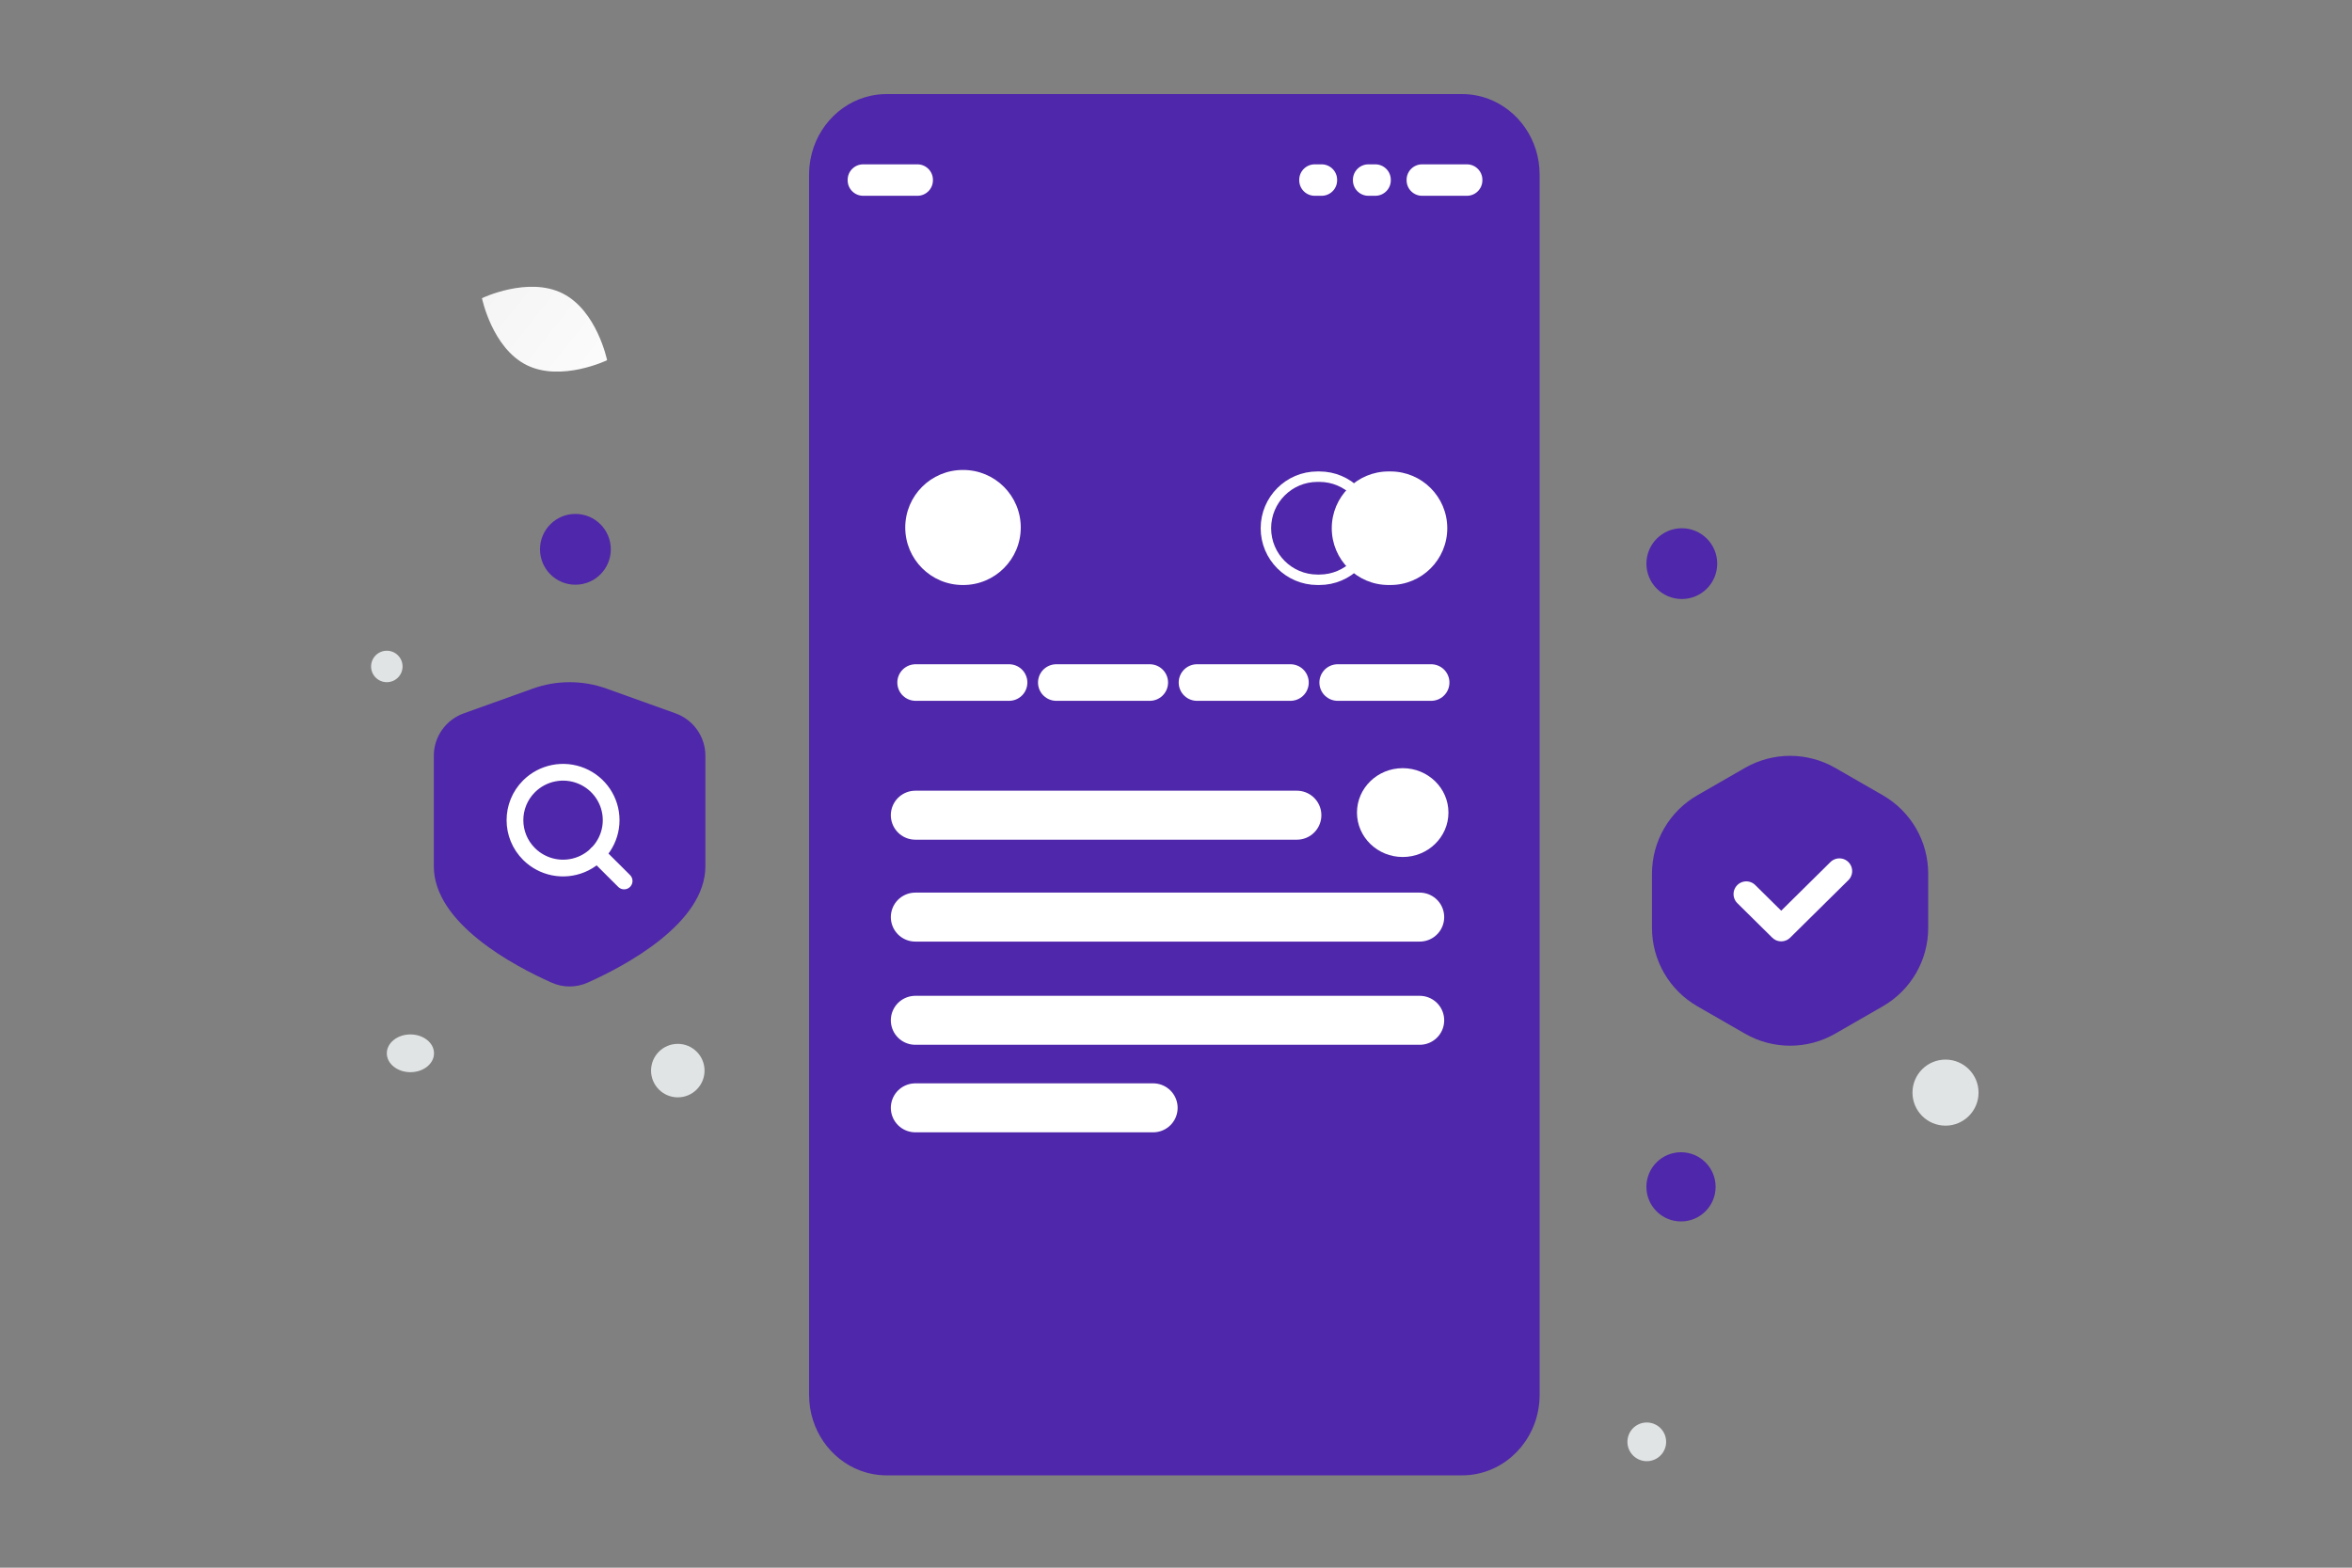 <svg width="900" height="600" viewBox="0 0 900 600" fill="none" xmlns="http://www.w3.org/2000/svg">
<rect x="0" y="0" width="900" height="600" fill="#808080" stroke="none"/>
<g clip-path="url(#clip0_1235_29564)">
<path d="M569.554 37.83C568.935 37.6 568.308 37.391 567.675 37.204C567.465 37.143 567.258 37.077 567.048 37.021C566.599 36.902 566.148 36.79 565.696 36.685C565.479 36.635 565.263 36.593 565.043 36.55C564.589 36.462 564.134 36.383 563.677 36.313C563.41 36.273 563.146 36.24 562.875 36.208C562.68 36.184 562.485 36.162 562.29 36.142C561.982 36.113 561.674 36.088 561.366 36.069C561.204 36.059 561.042 36.043 560.879 36.036C560.402 36.012 559.925 36 559.447 36H339.285C338.773 36 338.263 36.013 337.757 36.04C336.755 36.092 335.756 36.197 334.765 36.356C334.275 36.435 333.784 36.524 333.304 36.626C320.74 39.29 311.069 50.196 309.751 63.66C309.649 64.707 309.599 65.759 309.599 66.811V533.854C309.599 547.19 317.76 558.544 329.185 562.834C329.236 562.854 329.287 562.871 329.338 562.887C329.904 563.094 330.48 563.285 331.06 563.457C331.27 563.519 331.477 563.585 331.69 563.641C331.913 563.7 332.136 563.756 332.358 563.812C332.801 563.925 333.246 564.025 333.695 564.112C333.94 564.161 334.186 564.207 334.431 564.247C334.905 564.33 335.382 564.399 335.86 564.454C336.054 564.477 336.248 564.501 336.446 564.52C336.751 564.55 337.06 564.573 337.369 564.593C337.531 564.603 337.693 564.619 337.856 564.626C338.33 564.649 338.808 564.662 339.288 564.662H559.453C560.478 564.662 561.491 564.609 562.49 564.504C576.461 563.032 587.57 551.5 588.99 536.999C589.092 535.961 589.143 534.911 589.143 533.847V66.812C589.137 53.475 580.975 42.122 569.554 37.831V37.83Z" fill="#4F27AA"/>
<path fill-rule="evenodd" clip-rule="evenodd" d="M519.252 311C519.252 320.384 527.092 328 536.752 328C546.412 328 554.252 320.384 554.252 311C554.252 301.616 546.412 294 536.752 294C527.092 294 519.252 301.616 519.252 311Z" fill="white"/>
<path d="M350.252 390.5H543.252M350.252 351H543.252M350.252 312H496.252M350.252 424H441.252" stroke="white" stroke-width="18.746" stroke-linecap="round" stroke-linejoin="round"/>
<path d="M351.056 62.898H330.291C327.016 62.898 324.361 65.553 324.361 68.828V69.005C324.361 72.281 327.016 74.935 330.291 74.935H351.056C354.331 74.935 356.986 72.281 356.986 69.005V68.828C356.986 65.553 354.331 62.898 351.056 62.898Z" fill="white"/>
<path d="M505.725 62.898H503.085C499.81 62.898 497.155 65.553 497.155 68.828V69.005C497.155 72.281 499.81 74.935 503.085 74.935H505.725C509 74.935 511.655 72.281 511.655 69.005V68.828C511.655 65.553 509 62.898 505.725 62.898Z" fill="white"/>
<path d="M526.267 62.898H523.627C520.352 62.898 517.697 65.553 517.697 68.828V69.005C517.697 72.281 520.352 74.935 523.627 74.935H526.267C529.542 74.935 532.197 72.281 532.197 69.005V68.828C532.197 65.553 529.542 62.898 526.267 62.898Z" fill="white"/>
<path d="M561.309 62.898H544.169C540.894 62.898 538.239 65.553 538.239 68.828V69.005C538.239 72.281 540.894 74.935 544.169 74.935H561.309C564.584 74.935 567.239 72.281 567.239 69.005V68.828C567.239 65.553 564.584 62.898 561.309 62.898Z" fill="white"/>
<path d="M386.125 261.227H350.363" stroke="white" stroke-width="14" stroke-linecap="round" stroke-linejoin="round"/>
<path d="M439.961 261.227H404.198" stroke="white" stroke-width="14" stroke-linecap="round" stroke-linejoin="round"/>
<path d="M493.795 261.227H458.033" stroke="white" stroke-width="14" stroke-linecap="round" stroke-linejoin="round"/>
<path d="M547.63 261.227H511.868" stroke="white" stroke-width="14" stroke-linecap="round" stroke-linejoin="round"/>
<path d="M368.582 179.871H368.412C356.253 179.871 346.396 189.728 346.396 201.887C346.396 214.046 356.253 223.903 368.412 223.903H368.582C380.741 223.903 390.598 214.046 390.598 201.887C390.598 189.728 380.741 179.871 368.582 179.871Z" fill="white"/>
<path d="M504.869 182.434H504.135C493.236 182.434 484.401 191.269 484.401 202.167C484.401 213.066 493.236 221.901 504.135 221.901H504.869C515.768 221.901 524.603 213.066 524.603 202.167C524.603 191.269 515.768 182.434 504.869 182.434Z" stroke="white" stroke-width="4" stroke-linecap="round" stroke-linejoin="round"/>
<path d="M532.07 180.434H531.336C519.333 180.434 509.602 190.164 509.602 202.167C509.602 214.17 519.333 223.901 531.336 223.901H532.07C544.073 223.901 553.804 214.17 553.804 202.167C553.804 190.164 544.073 180.434 532.07 180.434Z" fill="white"/>
<path fill-rule="evenodd" clip-rule="evenodd" d="M269.918 331.519V289.249C269.92 281.974 265.34 275.48 258.47 273.014L232.057 263.542C222.953 260.278 212.999 260.278 203.895 263.542L177.448 273.031C170.584 275.495 166.006 281.981 166 289.249V331.519C166 353.483 196.846 369.735 211.031 376.067C213.209 377.046 215.571 377.553 217.959 377.553C220.347 377.553 222.709 377.046 224.887 376.067C239.072 369.735 269.918 353.448 269.918 331.519Z" fill="#4F27AA"/>
<path d="M202.444 326.861C205.023 329.426 208.303 331.172 211.871 331.879C215.439 332.586 219.137 332.223 222.499 330.835C229.375 327.998 233.859 321.313 233.859 313.899C233.859 306.485 229.375 299.8 222.499 296.963C219.137 295.575 215.439 295.211 211.871 295.918C208.303 296.625 205.023 298.371 202.444 300.937C195.258 308.096 195.258 319.702 202.444 326.861" stroke="white" stroke-width="6.405" stroke-linecap="round" stroke-linejoin="round"/>
<path d="M238.825 337.175L228.469 326.859L238.825 337.175Z" stroke="white" stroke-width="6.405" stroke-linecap="round" stroke-linejoin="round"/>
<path d="M667.729 293.89C672.979 290.87 678.929 289.281 684.985 289.281C691.041 289.281 696.991 290.87 702.241 293.89L720.475 304.377C725.75 307.411 730.132 311.782 733.179 317.05C736.227 322.317 737.831 328.295 737.831 334.381V355.125C737.831 361.21 736.226 367.188 733.179 372.456C730.132 377.723 725.75 382.094 720.475 385.128L702.241 395.616C696.991 398.635 691.041 400.224 684.985 400.224C678.929 400.224 672.979 398.635 667.729 395.616L649.495 385.128C644.22 382.094 639.838 377.723 636.791 372.456C633.743 367.188 632.139 361.21 632.139 355.125V334.381C632.139 328.295 633.743 322.317 636.79 317.05C639.838 311.782 644.22 307.411 649.495 304.377L667.729 293.89Z" fill="#4F27AA"/>
<path d="M703.859 333.395L681.585 355.406L668.22 342.199" stroke="white" stroke-width="9.75" stroke-linecap="round" stroke-linejoin="round"/>
<path d="M201.544 139.738C214.764 146.296 232.311 137.864 232.311 137.864C232.311 137.864 228.411 118.802 215.184 112.253C201.963 105.695 184.423 114.118 184.423 114.118C184.423 114.118 188.323 133.18 201.544 139.738Z" fill="url(#paint0_linear_1235_29564)"/>
<path d="M220.182 196.691C227.665 196.691 233.731 202.757 233.731 210.24C233.731 217.723 227.665 223.789 220.182 223.789C212.699 223.789 206.633 217.723 206.633 210.24C206.633 202.757 212.699 196.691 220.182 196.691Z" fill="#4F27AA"/>
<path d="M643.241 440.998C650.554 440.998 656.482 446.927 656.482 454.239C656.482 461.552 650.554 467.48 643.241 467.48C635.928 467.48 630 461.552 630 454.239C630 446.927 635.928 440.998 643.241 440.998Z" fill="#4F27AA"/>
<path d="M643.553 229.262C651.033 229.262 657.096 223.198 657.096 215.719C657.096 208.239 651.033 202.176 643.553 202.176C636.073 202.176 630.01 208.239 630.01 215.719C630.01 223.198 636.073 229.262 643.553 229.262Z" fill="#4F27AA"/>
<path d="M148.019 261.093C151.343 261.093 154.038 258.398 154.038 255.074C154.038 251.749 151.343 249.055 148.019 249.055C144.695 249.055 142 251.749 142 255.074C142 258.398 144.695 261.093 148.019 261.093Z" fill="#E1E4E5"/>
<path d="M744.457 430.817C751.437 430.817 757.096 425.158 757.096 418.178C757.096 411.198 751.437 405.539 744.457 405.539C737.477 405.539 731.818 411.198 731.818 418.178C731.818 425.158 737.477 430.817 744.457 430.817Z" fill="#E1E4E5"/>
<path d="M622.994 549.917C621.936 553.868 624.28 557.928 628.231 558.986C632.181 560.045 636.241 557.701 637.3 553.75C638.358 549.8 636.014 545.74 632.064 544.681C628.113 543.623 624.053 545.967 622.994 549.917Z" fill="#E1E4E5"/>
<path d="M157.046 410.354C162.032 410.354 166.074 407.121 166.074 403.132C166.074 399.144 162.032 395.91 157.046 395.91C152.06 395.91 148.018 399.144 148.018 403.132C148.018 407.121 152.06 410.354 157.046 410.354Z" fill="#E1E4E5"/>
<path d="M249.13 409.752C249.13 415.403 253.711 419.984 259.362 419.984C265.013 419.984 269.594 415.403 269.594 409.752C269.594 404.101 265.013 399.52 259.362 399.52C253.711 399.52 249.13 404.101 249.13 409.752Z" fill="#E1E4E5"/>
</g>
<defs>
<linearGradient id="paint0_linear_1235_29564" x1="252.312" y1="160.194" x2="143.269" y2="73.941" gradientUnits="userSpaceOnUse">
<stop stop-color="white"/>
<stop offset="1" stop-color="#EEEEEE"/>
</linearGradient>
<clipPath id="clip0_1235_29564">
<rect width="900" height="600" fill="white"/>
</clipPath>
</defs>
</svg>
